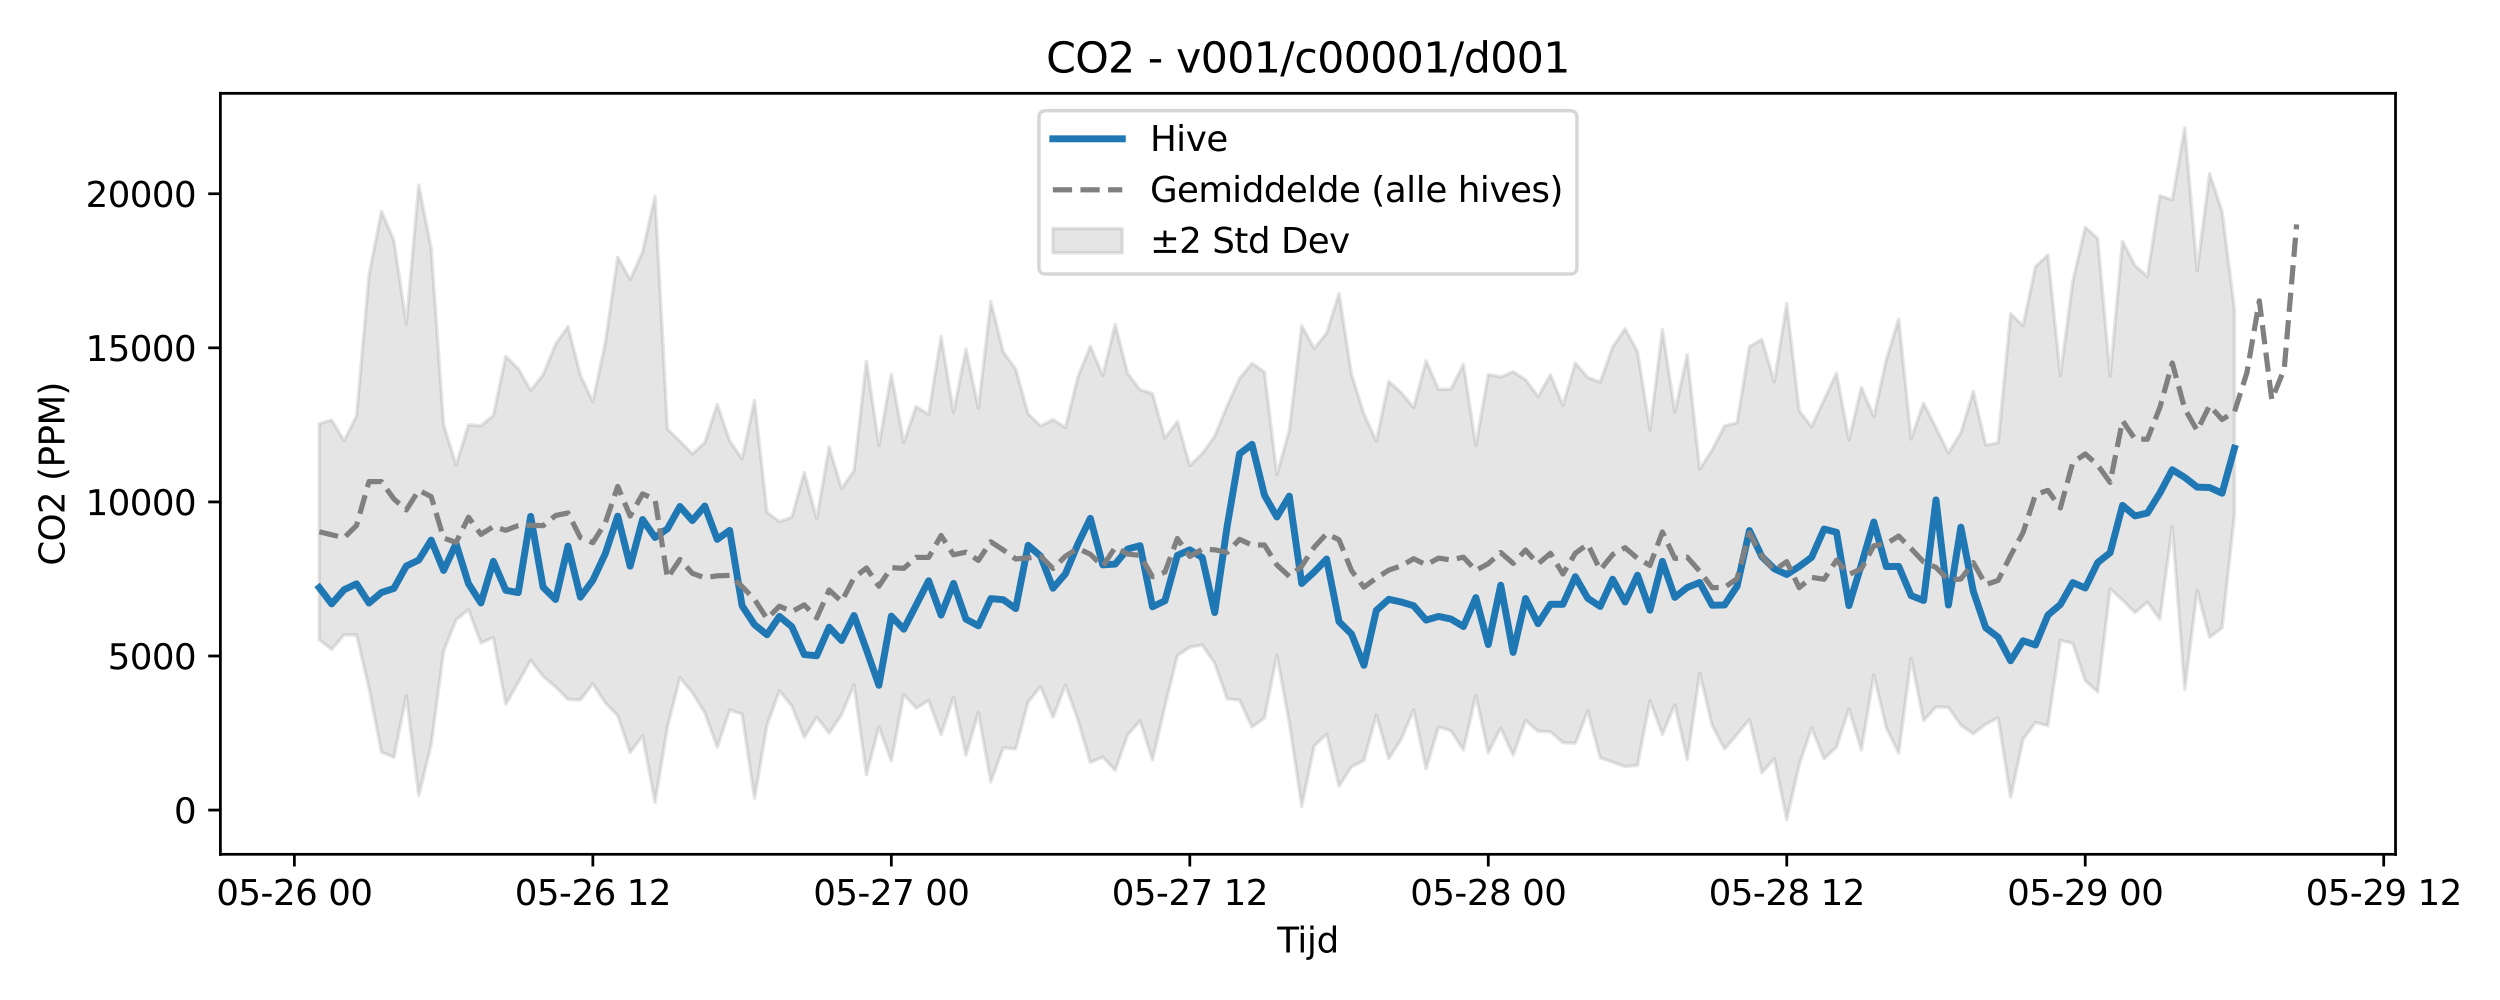 <?xml version="1.0" encoding="utf-8" standalone="no"?>
<!DOCTYPE svg PUBLIC "-//W3C//DTD SVG 1.1//EN"
  "http://www.w3.org/Graphics/SVG/1.1/DTD/svg11.dtd">
<svg xmlns:xlink="http://www.w3.org/1999/xlink" width="720pt" height="288pt" viewBox="0 0 720 288" xmlns="http://www.w3.org/2000/svg" version="1.1">
 <defs>
  <style type="text/css">*{stroke-linejoin: round; stroke-linecap: butt}</style>
 </defs>
 <g id="figure_1">
  <g id="patch_1">
   <path d="M 0 288 
L 720 288 
L 720 0 
L 0 0 
z
" style="fill: #ffffff"/>
  </g>
  <g id="axes_1">
   <g id="patch_2">
    <path d="M 63.47 246.04 
L 689.911 246.04 
L 689.911 26.88 
L 63.47 26.88 
z
" style="fill: #ffffff"/>
   </g>
   <g id="FillBetweenPolyCollection_1">
    <defs>
     <path id="m4e401f7c7a" d="M 91.945 -165.967 
L 91.945 -103.727 
L 95.526 -101.006 
L 99.108 -105.17 
L 102.69 -105.13 
L 106.271 -89.847 
L 109.853 -71.428 
L 113.435 -69.893 
L 117.017 -87.594 
L 120.598 -58.858 
L 124.18 -73.49 
L 127.762 -100.432 
L 131.343 -109.475 
L 134.925 -112.433 
L 138.507 -102.839 
L 142.089 -104.397 
L 145.67 -85.178 
L 149.252 -91.461 
L 152.834 -97.858 
L 156.415 -93.194 
L 159.997 -90.185 
L 163.579 -86.575 
L 167.16 -86.405 
L 170.742 -91.127 
L 174.324 -85.587 
L 177.906 -81.885 
L 181.487 -71.301 
L 185.069 -76.05 
L 188.651 -56.915 
L 192.232 -78.639 
L 195.814 -92.84 
L 199.396 -88.49 
L 202.978 -82.706 
L 206.559 -72.821 
L 210.141 -83.517 
L 213.723 -82.309 
L 217.304 -58.103 
L 220.886 -79.125 
L 224.468 -89.056 
L 228.05 -84.686 
L 231.631 -75.68 
L 235.213 -81.46 
L 238.795 -76.852 
L 242.376 -82.185 
L 245.958 -90.781 
L 249.54 -64.855 
L 253.121 -78.651 
L 256.703 -68.872 
L 260.285 -88.022 
L 263.867 -84.019 
L 267.448 -86.299 
L 271.03 -76.478 
L 274.612 -87.229 
L 278.193 -70.496 
L 281.775 -82.802 
L 285.357 -62.81 
L 288.939 -72.626 
L 292.52 -72.285 
L 296.102 -85.827 
L 299.684 -90.276 
L 303.265 -81.403 
L 306.847 -90.729 
L 310.429 -80.72 
L 314.011 -68.438 
L 317.592 -69.956 
L 321.174 -66.181 
L 324.756 -76.381 
L 328.337 -80.387 
L 331.919 -69.139 
L 335.501 -84.629 
L 339.082 -99.151 
L 342.664 -101.607 
L 346.246 -102.206 
L 349.828 -97.009 
L 353.409 -86.767 
L 356.991 -86.337 
L 360.573 -78.653 
L 364.154 -81.215 
L 367.736 -99.335 
L 371.318 -79.9 
L 374.9 -55.766 
L 378.481 -73.16 
L 382.063 -76.569 
L 385.645 -61.577 
L 389.226 -67.176 
L 392.808 -68.987 
L 396.39 -82.052 
L 399.972 -69.48 
L 403.553 -75.125 
L 407.135 -83.57 
L 410.717 -66.587 
L 414.298 -78.627 
L 417.88 -77.548 
L 421.462 -71.994 
L 425.044 -87.732 
L 428.625 -71.195 
L 432.207 -78.299 
L 435.789 -70.534 
L 439.37 -80.523 
L 442.952 -77.4 
L 446.534 -77.241 
L 450.115 -74.15 
L 453.697 -73.896 
L 457.279 -83.274 
L 460.861 -69.762 
L 464.442 -68.54 
L 468.024 -67.214 
L 471.606 -67.624 
L 475.187 -86.157 
L 478.769 -76.488 
L 482.351 -85.033 
L 485.933 -69.215 
L 489.514 -94.135 
L 493.096 -79.091 
L 496.678 -72.283 
L 500.259 -76.483 
L 503.841 -80.779 
L 507.423 -65.417 
L 511.005 -69.524 
L 514.586 -51.922 
L 518.168 -67.755 
L 521.75 -78.378 
L 525.331 -69.467 
L 528.913 -72.848 
L 532.495 -83.891 
L 536.076 -72.014 
L 539.658 -93.629 
L 543.24 -78.45 
L 546.822 -71.102 
L 550.403 -98.396 
L 553.985 -80.46 
L 557.567 -84.389 
L 561.148 -84.278 
L 564.73 -79.158 
L 568.312 -76.652 
L 571.894 -79.432 
L 575.475 -81.284 
L 579.057 -58.371 
L 582.639 -75.067 
L 586.22 -79.933 
L 589.802 -79 
L 593.384 -103.607 
L 596.966 -102.701 
L 600.547 -91.962 
L 604.129 -88.784 
L 607.711 -118.426 
L 611.292 -115.143 
L 614.874 -111.577 
L 618.456 -114.62 
L 622.037 -109.645 
L 625.619 -136.462 
L 629.201 -89.428 
L 632.783 -117.936 
L 636.364 -104.434 
L 639.946 -107.156 
L 643.528 -139.794 
L 643.528 -198.927 
L 643.528 -198.927 
L 639.946 -227.196 
L 636.364 -237.975 
L 632.783 -210.033 
L 629.201 -251.158 
L 625.619 -230.435 
L 622.037 -231.64 
L 618.456 -208.388 
L 614.874 -211.514 
L 611.292 -218.529 
L 607.711 -179.713 
L 604.129 -219.341 
L 600.547 -222.55 
L 596.966 -206.918 
L 593.384 -179.804 
L 589.802 -214.577 
L 586.22 -211.191 
L 582.639 -194.178 
L 579.057 -197.647 
L 575.475 -160.455 
L 571.894 -159.805 
L 568.312 -175.257 
L 564.73 -163.346 
L 561.148 -157.577 
L 557.567 -164.764 
L 553.985 -171.899 
L 550.403 -161.596 
L 546.822 -196.113 
L 543.24 -184.334 
L 539.658 -168.002 
L 536.076 -176.402 
L 532.495 -161.25 
L 528.913 -180.471 
L 525.331 -172.891 
L 521.75 -165.087 
L 518.168 -169.734 
L 514.586 -200.567 
L 511.005 -178.014 
L 507.423 -190.235 
L 503.841 -188.197 
L 500.259 -166.219 
L 496.678 -165.338 
L 493.096 -158.434 
L 489.514 -152.842 
L 485.933 -185.855 
L 482.351 -169.326 
L 478.769 -193.071 
L 475.187 -164.172 
L 471.606 -186.756 
L 468.024 -193.318 
L 464.442 -188.047 
L 460.861 -177.919 
L 457.279 -179.268 
L 453.697 -183.453 
L 450.115 -171.228 
L 446.534 -180.042 
L 442.952 -173.778 
L 439.37 -178.64 
L 435.789 -180.952 
L 432.207 -179.45 
L 428.625 -180.143 
L 425.044 -159.687 
L 421.462 -183.062 
L 417.88 -175.941 
L 414.298 -175.876 
L 410.717 -184.083 
L 407.135 -170.621 
L 403.553 -174.946 
L 399.972 -178.144 
L 396.39 -160.972 
L 392.808 -168.8 
L 389.226 -180.175 
L 385.645 -203.502 
L 382.063 -192.026 
L 378.481 -187.638 
L 374.9 -194.181 
L 371.318 -164.069 
L 367.736 -151.29 
L 364.154 -180.881 
L 360.573 -183.381 
L 356.991 -178.993 
L 353.409 -171.072 
L 349.828 -162.314 
L 346.246 -157.42 
L 342.664 -153.888 
L 339.082 -166.641 
L 335.501 -161.834 
L 331.919 -174.666 
L 328.337 -175.712 
L 324.756 -180.487 
L 321.174 -194.553 
L 317.592 -179.823 
L 314.011 -188.3 
L 310.429 -179.426 
L 306.847 -164.887 
L 303.265 -167.154 
L 299.684 -165.321 
L 296.102 -168.811 
L 292.52 -181.749 
L 288.939 -186.618 
L 285.357 -201.142 
L 281.775 -170.408 
L 278.193 -187.459 
L 274.612 -169.215 
L 271.03 -191.08 
L 267.448 -168.583 
L 263.867 -170.968 
L 260.285 -160.603 
L 256.703 -180.175 
L 253.121 -159.689 
L 249.54 -183.991 
L 245.958 -152.457 
L 242.376 -147.287 
L 238.795 -159.299 
L 235.213 -138.589 
L 231.631 -151.93 
L 228.05 -139.031 
L 224.468 -137.753 
L 220.886 -140.506 
L 217.304 -172.652 
L 213.723 -155.835 
L 210.141 -161.043 
L 206.559 -171.515 
L 202.978 -160.524 
L 199.396 -157.267 
L 195.814 -160.935 
L 192.232 -164.395 
L 188.651 -231.502 
L 185.069 -215.454 
L 181.487 -207.473 
L 177.906 -213.923 
L 174.324 -189.273 
L 170.742 -172.31 
L 167.16 -179.919 
L 163.579 -193.955 
L 159.997 -188.885 
L 156.415 -180.025 
L 152.834 -175.591 
L 149.252 -181.802 
L 145.67 -185.379 
L 142.089 -168.292 
L 138.507 -165.372 
L 134.925 -165.652 
L 131.343 -154.077 
L 127.762 -165.658 
L 124.18 -216.448 
L 120.598 -234.734 
L 117.017 -194.684 
L 113.435 -218.727 
L 109.853 -227.155 
L 106.271 -208.766 
L 102.69 -168.23 
L 99.108 -161.08 
L 95.526 -167.031 
L 91.945 -165.967 
z
" style="stroke: #808080; stroke-opacity: 0.2"/>
    </defs>
    <g clip-path="url(#pdc19c168b3)">
     <use xlink:href="#m4e401f7c7a" x="0" y="288" style="fill: #808080; fill-opacity: 0.2; stroke: #808080; stroke-opacity: 0.2"/>
    </g>
   </g>
   <g id="matplotlib.axis_1">
    <g id="xtick_1">
     <g id="line2d_1">
      <defs>
       <path id="m1302be863f" d="M 0 0 
L 0 3.5 
" style="stroke: #000000; stroke-width: 0.8"/>
      </defs>
      <g>
       <use xlink:href="#m1302be863f" x="84.781" y="246.04" style="stroke: #000000; stroke-width: 0.8"/>
      </g>
     </g>
     <g id="text_1">
      <!-- 05-26 00 -->
      <g transform="translate(62.301 260.638) scale(0.1 -0.1)">
       <defs>
        <path id="DejaVuSans-30" d="M 2034 4250 
Q 1547 4250 1301 3770 
Q 1056 3291 1056 2328 
Q 1056 1369 1301 889 
Q 1547 409 2034 409 
Q 2525 409 2770 889 
Q 3016 1369 3016 2328 
Q 3016 3291 2770 3770 
Q 2525 4250 2034 4250 
z
M 2034 4750 
Q 2819 4750 3233 4129 
Q 3647 3509 3647 2328 
Q 3647 1150 3233 529 
Q 2819 -91 2034 -91 
Q 1250 -91 836 529 
Q 422 1150 422 2328 
Q 422 3509 836 4129 
Q 1250 4750 2034 4750 
z
" transform="scale(0.016)"/>
        <path id="DejaVuSans-35" d="M 691 4666 
L 3169 4666 
L 3169 4134 
L 1269 4134 
L 1269 2991 
Q 1406 3038 1543 3061 
Q 1681 3084 1819 3084 
Q 2600 3084 3056 2656 
Q 3513 2228 3513 1497 
Q 3513 744 3044 326 
Q 2575 -91 1722 -91 
Q 1428 -91 1123 -41 
Q 819 9 494 109 
L 494 744 
Q 775 591 1075 516 
Q 1375 441 1709 441 
Q 2250 441 2565 725 
Q 2881 1009 2881 1497 
Q 2881 1984 2565 2268 
Q 2250 2553 1709 2553 
Q 1456 2553 1204 2497 
Q 953 2441 691 2322 
L 691 4666 
z
" transform="scale(0.016)"/>
        <path id="DejaVuSans-2d" d="M 313 2009 
L 1997 2009 
L 1997 1497 
L 313 1497 
L 313 2009 
z
" transform="scale(0.016)"/>
        <path id="DejaVuSans-32" d="M 1228 531 
L 3431 531 
L 3431 0 
L 469 0 
L 469 531 
Q 828 903 1448 1529 
Q 2069 2156 2228 2338 
Q 2531 2678 2651 2914 
Q 2772 3150 2772 3378 
Q 2772 3750 2511 3984 
Q 2250 4219 1831 4219 
Q 1534 4219 1204 4116 
Q 875 4013 500 3803 
L 500 4441 
Q 881 4594 1212 4672 
Q 1544 4750 1819 4750 
Q 2544 4750 2975 4387 
Q 3406 4025 3406 3419 
Q 3406 3131 3298 2873 
Q 3191 2616 2906 2266 
Q 2828 2175 2409 1742 
Q 1991 1309 1228 531 
z
" transform="scale(0.016)"/>
        <path id="DejaVuSans-36" d="M 2113 2584 
Q 1688 2584 1439 2293 
Q 1191 2003 1191 1497 
Q 1191 994 1439 701 
Q 1688 409 2113 409 
Q 2538 409 2786 701 
Q 3034 994 3034 1497 
Q 3034 2003 2786 2293 
Q 2538 2584 2113 2584 
z
M 3366 4563 
L 3366 3988 
Q 3128 4100 2886 4159 
Q 2644 4219 2406 4219 
Q 1781 4219 1451 3797 
Q 1122 3375 1075 2522 
Q 1259 2794 1537 2939 
Q 1816 3084 2150 3084 
Q 2853 3084 3261 2657 
Q 3669 2231 3669 1497 
Q 3669 778 3244 343 
Q 2819 -91 2113 -91 
Q 1303 -91 875 529 
Q 447 1150 447 2328 
Q 447 3434 972 4092 
Q 1497 4750 2381 4750 
Q 2619 4750 2861 4703 
Q 3103 4656 3366 4563 
z
" transform="scale(0.016)"/>
        <path id="DejaVuSans-20" transform="scale(0.016)"/>
       </defs>
       <use xlink:href="#DejaVuSans-30"/>
       <use xlink:href="#DejaVuSans-35" transform="translate(63.623 0)"/>
       <use xlink:href="#DejaVuSans-2d" transform="translate(127.246 0)"/>
       <use xlink:href="#DejaVuSans-32" transform="translate(163.33 0)"/>
       <use xlink:href="#DejaVuSans-36" transform="translate(226.953 0)"/>
       <use xlink:href="#DejaVuSans-20" transform="translate(290.576 0)"/>
       <use xlink:href="#DejaVuSans-30" transform="translate(322.363 0)"/>
       <use xlink:href="#DejaVuSans-30" transform="translate(385.986 0)"/>
      </g>
     </g>
    </g>
    <g id="xtick_2">
     <g id="line2d_2">
      <g>
       <use xlink:href="#m1302be863f" x="170.742" y="246.04" style="stroke: #000000; stroke-width: 0.8"/>
      </g>
     </g>
     <g id="text_2">
      <!-- 05-26 12 -->
      <g transform="translate(148.262 260.638) scale(0.1 -0.1)">
       <defs>
        <path id="DejaVuSans-31" d="M 794 531 
L 1825 531 
L 1825 4091 
L 703 3866 
L 703 4441 
L 1819 4666 
L 2450 4666 
L 2450 531 
L 3481 531 
L 3481 0 
L 794 0 
L 794 531 
z
" transform="scale(0.016)"/>
       </defs>
       <use xlink:href="#DejaVuSans-30"/>
       <use xlink:href="#DejaVuSans-35" transform="translate(63.623 0)"/>
       <use xlink:href="#DejaVuSans-2d" transform="translate(127.246 0)"/>
       <use xlink:href="#DejaVuSans-32" transform="translate(163.33 0)"/>
       <use xlink:href="#DejaVuSans-36" transform="translate(226.953 0)"/>
       <use xlink:href="#DejaVuSans-20" transform="translate(290.576 0)"/>
       <use xlink:href="#DejaVuSans-31" transform="translate(322.363 0)"/>
       <use xlink:href="#DejaVuSans-32" transform="translate(385.986 0)"/>
      </g>
     </g>
    </g>
    <g id="xtick_3">
     <g id="line2d_3">
      <g>
       <use xlink:href="#m1302be863f" x="256.703" y="246.04" style="stroke: #000000; stroke-width: 0.8"/>
      </g>
     </g>
     <g id="text_3">
      <!-- 05-27 00 -->
      <g transform="translate(234.223 260.638) scale(0.1 -0.1)">
       <defs>
        <path id="DejaVuSans-37" d="M 525 4666 
L 3525 4666 
L 3525 4397 
L 1831 0 
L 1172 0 
L 2766 4134 
L 525 4134 
L 525 4666 
z
" transform="scale(0.016)"/>
       </defs>
       <use xlink:href="#DejaVuSans-30"/>
       <use xlink:href="#DejaVuSans-35" transform="translate(63.623 0)"/>
       <use xlink:href="#DejaVuSans-2d" transform="translate(127.246 0)"/>
       <use xlink:href="#DejaVuSans-32" transform="translate(163.33 0)"/>
       <use xlink:href="#DejaVuSans-37" transform="translate(226.953 0)"/>
       <use xlink:href="#DejaVuSans-20" transform="translate(290.576 0)"/>
       <use xlink:href="#DejaVuSans-30" transform="translate(322.363 0)"/>
       <use xlink:href="#DejaVuSans-30" transform="translate(385.986 0)"/>
      </g>
     </g>
    </g>
    <g id="xtick_4">
     <g id="line2d_4">
      <g>
       <use xlink:href="#m1302be863f" x="342.664" y="246.04" style="stroke: #000000; stroke-width: 0.8"/>
      </g>
     </g>
     <g id="text_4">
      <!-- 05-27 12 -->
      <g transform="translate(320.184 260.638) scale(0.1 -0.1)">
       <use xlink:href="#DejaVuSans-30"/>
       <use xlink:href="#DejaVuSans-35" transform="translate(63.623 0)"/>
       <use xlink:href="#DejaVuSans-2d" transform="translate(127.246 0)"/>
       <use xlink:href="#DejaVuSans-32" transform="translate(163.33 0)"/>
       <use xlink:href="#DejaVuSans-37" transform="translate(226.953 0)"/>
       <use xlink:href="#DejaVuSans-20" transform="translate(290.576 0)"/>
       <use xlink:href="#DejaVuSans-31" transform="translate(322.363 0)"/>
       <use xlink:href="#DejaVuSans-32" transform="translate(385.986 0)"/>
      </g>
     </g>
    </g>
    <g id="xtick_5">
     <g id="line2d_5">
      <g>
       <use xlink:href="#m1302be863f" x="428.625" y="246.04" style="stroke: #000000; stroke-width: 0.8"/>
      </g>
     </g>
     <g id="text_5">
      <!-- 05-28 00 -->
      <g transform="translate(406.145 260.638) scale(0.1 -0.1)">
       <defs>
        <path id="DejaVuSans-38" d="M 2034 2216 
Q 1584 2216 1326 1975 
Q 1069 1734 1069 1313 
Q 1069 891 1326 650 
Q 1584 409 2034 409 
Q 2484 409 2743 651 
Q 3003 894 3003 1313 
Q 3003 1734 2745 1975 
Q 2488 2216 2034 2216 
z
M 1403 2484 
Q 997 2584 770 2862 
Q 544 3141 544 3541 
Q 544 4100 942 4425 
Q 1341 4750 2034 4750 
Q 2731 4750 3128 4425 
Q 3525 4100 3525 3541 
Q 3525 3141 3298 2862 
Q 3072 2584 2669 2484 
Q 3125 2378 3379 2068 
Q 3634 1759 3634 1313 
Q 3634 634 3220 271 
Q 2806 -91 2034 -91 
Q 1263 -91 848 271 
Q 434 634 434 1313 
Q 434 1759 690 2068 
Q 947 2378 1403 2484 
z
M 1172 3481 
Q 1172 3119 1398 2916 
Q 1625 2713 2034 2713 
Q 2441 2713 2670 2916 
Q 2900 3119 2900 3481 
Q 2900 3844 2670 4047 
Q 2441 4250 2034 4250 
Q 1625 4250 1398 4047 
Q 1172 3844 1172 3481 
z
" transform="scale(0.016)"/>
       </defs>
       <use xlink:href="#DejaVuSans-30"/>
       <use xlink:href="#DejaVuSans-35" transform="translate(63.623 0)"/>
       <use xlink:href="#DejaVuSans-2d" transform="translate(127.246 0)"/>
       <use xlink:href="#DejaVuSans-32" transform="translate(163.33 0)"/>
       <use xlink:href="#DejaVuSans-38" transform="translate(226.953 0)"/>
       <use xlink:href="#DejaVuSans-20" transform="translate(290.576 0)"/>
       <use xlink:href="#DejaVuSans-30" transform="translate(322.363 0)"/>
       <use xlink:href="#DejaVuSans-30" transform="translate(385.986 0)"/>
      </g>
     </g>
    </g>
    <g id="xtick_6">
     <g id="line2d_6">
      <g>
       <use xlink:href="#m1302be863f" x="514.586" y="246.04" style="stroke: #000000; stroke-width: 0.8"/>
      </g>
     </g>
     <g id="text_6">
      <!-- 05-28 12 -->
      <g transform="translate(492.106 260.638) scale(0.1 -0.1)">
       <use xlink:href="#DejaVuSans-30"/>
       <use xlink:href="#DejaVuSans-35" transform="translate(63.623 0)"/>
       <use xlink:href="#DejaVuSans-2d" transform="translate(127.246 0)"/>
       <use xlink:href="#DejaVuSans-32" transform="translate(163.33 0)"/>
       <use xlink:href="#DejaVuSans-38" transform="translate(226.953 0)"/>
       <use xlink:href="#DejaVuSans-20" transform="translate(290.576 0)"/>
       <use xlink:href="#DejaVuSans-31" transform="translate(322.363 0)"/>
       <use xlink:href="#DejaVuSans-32" transform="translate(385.986 0)"/>
      </g>
     </g>
    </g>
    <g id="xtick_7">
     <g id="line2d_7">
      <g>
       <use xlink:href="#m1302be863f" x="600.547" y="246.04" style="stroke: #000000; stroke-width: 0.8"/>
      </g>
     </g>
     <g id="text_7">
      <!-- 05-29 00 -->
      <g transform="translate(578.067 260.638) scale(0.1 -0.1)">
       <defs>
        <path id="DejaVuSans-39" d="M 703 97 
L 703 672 
Q 941 559 1184 500 
Q 1428 441 1663 441 
Q 2288 441 2617 861 
Q 2947 1281 2994 2138 
Q 2813 1869 2534 1725 
Q 2256 1581 1919 1581 
Q 1219 1581 811 2004 
Q 403 2428 403 3163 
Q 403 3881 828 4315 
Q 1253 4750 1959 4750 
Q 2769 4750 3195 4129 
Q 3622 3509 3622 2328 
Q 3622 1225 3098 567 
Q 2575 -91 1691 -91 
Q 1453 -91 1209 -44 
Q 966 3 703 97 
z
M 1959 2075 
Q 2384 2075 2632 2365 
Q 2881 2656 2881 3163 
Q 2881 3666 2632 3958 
Q 2384 4250 1959 4250 
Q 1534 4250 1286 3958 
Q 1038 3666 1038 3163 
Q 1038 2656 1286 2365 
Q 1534 2075 1959 2075 
z
" transform="scale(0.016)"/>
       </defs>
       <use xlink:href="#DejaVuSans-30"/>
       <use xlink:href="#DejaVuSans-35" transform="translate(63.623 0)"/>
       <use xlink:href="#DejaVuSans-2d" transform="translate(127.246 0)"/>
       <use xlink:href="#DejaVuSans-32" transform="translate(163.33 0)"/>
       <use xlink:href="#DejaVuSans-39" transform="translate(226.953 0)"/>
       <use xlink:href="#DejaVuSans-20" transform="translate(290.576 0)"/>
       <use xlink:href="#DejaVuSans-30" transform="translate(322.363 0)"/>
       <use xlink:href="#DejaVuSans-30" transform="translate(385.986 0)"/>
      </g>
     </g>
    </g>
    <g id="xtick_8">
     <g id="line2d_8">
      <g>
       <use xlink:href="#m1302be863f" x="686.508" y="246.04" style="stroke: #000000; stroke-width: 0.8"/>
      </g>
     </g>
     <g id="text_8">
      <!-- 05-29 12 -->
      <g transform="translate(664.028 260.638) scale(0.1 -0.1)">
       <use xlink:href="#DejaVuSans-30"/>
       <use xlink:href="#DejaVuSans-35" transform="translate(63.623 0)"/>
       <use xlink:href="#DejaVuSans-2d" transform="translate(127.246 0)"/>
       <use xlink:href="#DejaVuSans-32" transform="translate(163.33 0)"/>
       <use xlink:href="#DejaVuSans-39" transform="translate(226.953 0)"/>
       <use xlink:href="#DejaVuSans-20" transform="translate(290.576 0)"/>
       <use xlink:href="#DejaVuSans-31" transform="translate(322.363 0)"/>
       <use xlink:href="#DejaVuSans-32" transform="translate(385.986 0)"/>
      </g>
     </g>
    </g>
    <g id="text_9">
     <!-- Tijd -->
     <g transform="translate(367.84 274.317) scale(0.1 -0.1)">
      <defs>
       <path id="DejaVuSans-54" d="M -19 4666 
L 3928 4666 
L 3928 4134 
L 2272 4134 
L 2272 0 
L 1638 0 
L 1638 4134 
L -19 4134 
L -19 4666 
z
" transform="scale(0.016)"/>
       <path id="DejaVuSans-69" d="M 603 3500 
L 1178 3500 
L 1178 0 
L 603 0 
L 603 3500 
z
M 603 4863 
L 1178 4863 
L 1178 4134 
L 603 4134 
L 603 4863 
z
" transform="scale(0.016)"/>
       <path id="DejaVuSans-6a" d="M 603 3500 
L 1178 3500 
L 1178 -63 
Q 1178 -731 923 -1031 
Q 669 -1331 103 -1331 
L -116 -1331 
L -116 -844 
L 38 -844 
Q 366 -844 484 -692 
Q 603 -541 603 -63 
L 603 3500 
z
M 603 4863 
L 1178 4863 
L 1178 4134 
L 603 4134 
L 603 4863 
z
" transform="scale(0.016)"/>
       <path id="DejaVuSans-64" d="M 2906 2969 
L 2906 4863 
L 3481 4863 
L 3481 0 
L 2906 0 
L 2906 525 
Q 2725 213 2448 61 
Q 2172 -91 1784 -91 
Q 1150 -91 751 415 
Q 353 922 353 1747 
Q 353 2572 751 3078 
Q 1150 3584 1784 3584 
Q 2172 3584 2448 3432 
Q 2725 3281 2906 2969 
z
M 947 1747 
Q 947 1113 1208 752 
Q 1469 391 1925 391 
Q 2381 391 2643 752 
Q 2906 1113 2906 1747 
Q 2906 2381 2643 2742 
Q 2381 3103 1925 3103 
Q 1469 3103 1208 2742 
Q 947 2381 947 1747 
z
" transform="scale(0.016)"/>
      </defs>
      <use xlink:href="#DejaVuSans-54"/>
      <use xlink:href="#DejaVuSans-69" transform="translate(57.959 0)"/>
      <use xlink:href="#DejaVuSans-6a" transform="translate(85.742 0)"/>
      <use xlink:href="#DejaVuSans-64" transform="translate(113.525 0)"/>
     </g>
    </g>
   </g>
   <g id="matplotlib.axis_2">
    <g id="ytick_1">
     <g id="line2d_9">
      <defs>
       <path id="m9046201099" d="M 0 0 
L -3.5 0 
" style="stroke: #000000; stroke-width: 0.8"/>
      </defs>
      <g>
       <use xlink:href="#m9046201099" x="63.47" y="233.303" style="stroke: #000000; stroke-width: 0.8"/>
      </g>
     </g>
     <g id="text_10">
      <!-- 0 -->
      <g transform="translate(50.108 237.102) scale(0.1 -0.1)">
       <use xlink:href="#DejaVuSans-30"/>
      </g>
     </g>
    </g>
    <g id="ytick_2">
     <g id="line2d_10">
      <g>
       <use xlink:href="#m9046201099" x="63.47" y="188.928" style="stroke: #000000; stroke-width: 0.8"/>
      </g>
     </g>
     <g id="text_11">
      <!-- 5000 -->
      <g transform="translate(31.02 192.727) scale(0.1 -0.1)">
       <use xlink:href="#DejaVuSans-35"/>
       <use xlink:href="#DejaVuSans-30" transform="translate(63.623 0)"/>
       <use xlink:href="#DejaVuSans-30" transform="translate(127.246 0)"/>
       <use xlink:href="#DejaVuSans-30" transform="translate(190.869 0)"/>
      </g>
     </g>
    </g>
    <g id="ytick_3">
     <g id="line2d_11">
      <g>
       <use xlink:href="#m9046201099" x="63.47" y="144.553" style="stroke: #000000; stroke-width: 0.8"/>
      </g>
     </g>
     <g id="text_12">
      <!-- 10000 -->
      <g transform="translate(24.657 148.352) scale(0.1 -0.1)">
       <use xlink:href="#DejaVuSans-31"/>
       <use xlink:href="#DejaVuSans-30" transform="translate(63.623 0)"/>
       <use xlink:href="#DejaVuSans-30" transform="translate(127.246 0)"/>
       <use xlink:href="#DejaVuSans-30" transform="translate(190.869 0)"/>
       <use xlink:href="#DejaVuSans-30" transform="translate(254.492 0)"/>
      </g>
     </g>
    </g>
    <g id="ytick_4">
     <g id="line2d_12">
      <g>
       <use xlink:href="#m9046201099" x="63.47" y="100.178" style="stroke: #000000; stroke-width: 0.8"/>
      </g>
     </g>
     <g id="text_13">
      <!-- 15000 -->
      <g transform="translate(24.657 103.977) scale(0.1 -0.1)">
       <use xlink:href="#DejaVuSans-31"/>
       <use xlink:href="#DejaVuSans-35" transform="translate(63.623 0)"/>
       <use xlink:href="#DejaVuSans-30" transform="translate(127.246 0)"/>
       <use xlink:href="#DejaVuSans-30" transform="translate(190.869 0)"/>
       <use xlink:href="#DejaVuSans-30" transform="translate(254.492 0)"/>
      </g>
     </g>
    </g>
    <g id="ytick_5">
     <g id="line2d_13">
      <g>
       <use xlink:href="#m9046201099" x="63.47" y="55.803" style="stroke: #000000; stroke-width: 0.8"/>
      </g>
     </g>
     <g id="text_14">
      <!-- 20000 -->
      <g transform="translate(24.657 59.602) scale(0.1 -0.1)">
       <use xlink:href="#DejaVuSans-32"/>
       <use xlink:href="#DejaVuSans-30" transform="translate(63.623 0)"/>
       <use xlink:href="#DejaVuSans-30" transform="translate(127.246 0)"/>
       <use xlink:href="#DejaVuSans-30" transform="translate(190.869 0)"/>
       <use xlink:href="#DejaVuSans-30" transform="translate(254.492 0)"/>
      </g>
     </g>
    </g>
    <g id="text_15">
     <!-- CO2 (PPM) -->
     <g transform="translate(18.578 162.903) rotate(-90) scale(0.1 -0.1)">
      <defs>
       <path id="DejaVuSans-43" d="M 4122 4306 
L 4122 3641 
Q 3803 3938 3442 4084 
Q 3081 4231 2675 4231 
Q 1875 4231 1450 3742 
Q 1025 3253 1025 2328 
Q 1025 1406 1450 917 
Q 1875 428 2675 428 
Q 3081 428 3442 575 
Q 3803 722 4122 1019 
L 4122 359 
Q 3791 134 3420 21 
Q 3050 -91 2638 -91 
Q 1578 -91 968 557 
Q 359 1206 359 2328 
Q 359 3453 968 4101 
Q 1578 4750 2638 4750 
Q 3056 4750 3426 4639 
Q 3797 4528 4122 4306 
z
" transform="scale(0.016)"/>
       <path id="DejaVuSans-4f" d="M 2522 4238 
Q 1834 4238 1429 3725 
Q 1025 3213 1025 2328 
Q 1025 1447 1429 934 
Q 1834 422 2522 422 
Q 3209 422 3611 934 
Q 4013 1447 4013 2328 
Q 4013 3213 3611 3725 
Q 3209 4238 2522 4238 
z
M 2522 4750 
Q 3503 4750 4090 4092 
Q 4678 3434 4678 2328 
Q 4678 1225 4090 567 
Q 3503 -91 2522 -91 
Q 1538 -91 948 565 
Q 359 1222 359 2328 
Q 359 3434 948 4092 
Q 1538 4750 2522 4750 
z
" transform="scale(0.016)"/>
       <path id="DejaVuSans-28" d="M 1984 4856 
Q 1566 4138 1362 3434 
Q 1159 2731 1159 2009 
Q 1159 1288 1364 580 
Q 1569 -128 1984 -844 
L 1484 -844 
Q 1016 -109 783 600 
Q 550 1309 550 2009 
Q 550 2706 781 3412 
Q 1013 4119 1484 4856 
L 1984 4856 
z
" transform="scale(0.016)"/>
       <path id="DejaVuSans-50" d="M 1259 4147 
L 1259 2394 
L 2053 2394 
Q 2494 2394 2734 2622 
Q 2975 2850 2975 3272 
Q 2975 3691 2734 3919 
Q 2494 4147 2053 4147 
L 1259 4147 
z
M 628 4666 
L 2053 4666 
Q 2838 4666 3239 4311 
Q 3641 3956 3641 3272 
Q 3641 2581 3239 2228 
Q 2838 1875 2053 1875 
L 1259 1875 
L 1259 0 
L 628 0 
L 628 4666 
z
" transform="scale(0.016)"/>
       <path id="DejaVuSans-4d" d="M 628 4666 
L 1569 4666 
L 2759 1491 
L 3956 4666 
L 4897 4666 
L 4897 0 
L 4281 0 
L 4281 4097 
L 3078 897 
L 2444 897 
L 1241 4097 
L 1241 0 
L 628 0 
L 628 4666 
z
" transform="scale(0.016)"/>
       <path id="DejaVuSans-29" d="M 513 4856 
L 1013 4856 
Q 1481 4119 1714 3412 
Q 1947 2706 1947 2009 
Q 1947 1309 1714 600 
Q 1481 -109 1013 -844 
L 513 -844 
Q 928 -128 1133 580 
Q 1338 1288 1338 2009 
Q 1338 2731 1133 3434 
Q 928 4138 513 4856 
z
" transform="scale(0.016)"/>
      </defs>
      <use xlink:href="#DejaVuSans-43"/>
      <use xlink:href="#DejaVuSans-4f" transform="translate(69.824 0)"/>
      <use xlink:href="#DejaVuSans-32" transform="translate(148.535 0)"/>
      <use xlink:href="#DejaVuSans-20" transform="translate(212.158 0)"/>
      <use xlink:href="#DejaVuSans-28" transform="translate(243.945 0)"/>
      <use xlink:href="#DejaVuSans-50" transform="translate(282.959 0)"/>
      <use xlink:href="#DejaVuSans-50" transform="translate(343.262 0)"/>
      <use xlink:href="#DejaVuSans-4d" transform="translate(403.564 0)"/>
      <use xlink:href="#DejaVuSans-29" transform="translate(489.844 0)"/>
     </g>
    </g>
   </g>
   <g id="line2d_14">
    <path d="M 91.945 169.243 
L 95.526 173.917 
L 99.108 169.829 
L 102.69 168.146 
L 106.271 173.676 
L 109.853 170.64 
L 113.435 169.474 
L 117.017 163.013 
L 120.598 161.303 
L 124.18 155.555 
L 127.762 164.288 
L 131.343 156.585 
L 134.925 168.104 
L 138.507 173.654 
L 142.089 161.667 
L 145.67 170.01 
L 149.252 170.669 
L 152.834 148.712 
L 156.415 169.128 
L 159.997 172.645 
L 163.579 157.277 
L 167.16 171.98 
L 170.742 167.11 
L 174.324 159.457 
L 177.906 148.665 
L 181.487 163.046 
L 185.069 149.63 
L 188.651 154.801 
L 192.232 152.274 
L 195.814 145.88 
L 199.396 149.919 
L 202.978 145.739 
L 206.559 155.33 
L 210.141 152.762 
L 213.723 174.462 
L 217.304 179.898 
L 220.886 182.801 
L 224.468 177.533 
L 228.05 180.488 
L 231.631 188.511 
L 235.213 188.857 
L 238.795 180.639 
L 242.376 184.473 
L 245.958 177.272 
L 249.54 187.124 
L 253.121 197.365 
L 256.703 177.453 
L 260.285 181.204 
L 267.448 167.264 
L 271.03 177.139 
L 274.612 168.033 
L 278.193 178.302 
L 281.775 180.239 
L 285.357 172.403 
L 288.939 172.716 
L 292.52 175.272 
L 296.102 157.053 
L 299.684 160.167 
L 303.265 169.406 
L 306.847 165.244 
L 310.429 156.679 
L 314.011 149.295 
L 317.592 162.685 
L 321.174 162.46 
L 324.756 158.126 
L 328.337 157.161 
L 331.919 174.752 
L 335.501 173.024 
L 339.082 159.954 
L 342.664 158.354 
L 346.246 160.581 
L 349.828 176.414 
L 353.409 151.62 
L 356.991 130.696 
L 360.573 127.974 
L 364.154 142.586 
L 367.736 148.887 
L 371.318 142.896 
L 374.9 168.033 
L 378.481 164.729 
L 382.063 161.01 
L 385.645 179.053 
L 389.226 182.597 
L 392.808 191.605 
L 396.39 175.778 
L 399.972 172.595 
L 403.553 173.379 
L 407.135 174.456 
L 410.717 178.592 
L 414.298 177.533 
L 417.88 178.281 
L 421.462 180.444 
L 425.044 172.113 
L 428.625 185.63 
L 432.207 168.539 
L 435.789 187.89 
L 439.37 172.388 
L 442.952 179.612 
L 446.534 174.033 
L 450.115 174.04 
L 453.697 166.099 
L 457.279 172.317 
L 460.861 174.657 
L 464.442 166.817 
L 468.024 173.367 
L 471.606 165.667 
L 475.187 175.737 
L 478.769 161.67 
L 482.351 172.03 
L 485.933 169.19 
L 489.514 167.761 
L 493.096 174.308 
L 496.678 174.231 
L 500.259 168.874 
L 503.841 152.813 
L 507.423 160.327 
L 511.005 163.806 
L 514.586 165.457 
L 518.168 163.146 
L 521.75 160.498 
L 525.331 152.378 
L 528.913 153.298 
L 532.495 174.417 
L 536.076 162.631 
L 539.658 150.348 
L 543.24 163.185 
L 546.822 163.114 
L 550.403 171.53 
L 553.985 172.941 
L 557.567 143.97 
L 561.148 174.249 
L 564.73 151.836 
L 568.312 170.302 
L 571.894 180.796 
L 575.475 183.523 
L 579.057 190.301 
L 582.639 184.541 
L 586.22 185.766 
L 589.802 177.151 
L 593.384 174.098 
L 596.966 167.794 
L 600.547 169.344 
L 604.129 162.013 
L 607.711 159.203 
L 611.292 145.55 
L 614.874 148.585 
L 618.456 147.754 
L 622.037 142.006 
L 625.619 135.29 
L 629.201 137.491 
L 632.783 140.296 
L 636.364 140.402 
L 639.946 142.044 
L 643.528 129.093 
L 643.528 129.093 
" clip-path="url(#pdc19c168b3)" style="fill: none; stroke: #1f77b4; stroke-width: 2; stroke-linecap: square"/>
   </g>
   <g id="line2d_15">
    <path d="M 91.945 153.153 
L 99.108 154.875 
L 102.69 151.32 
L 106.271 138.694 
L 109.853 138.708 
L 113.435 143.69 
L 117.017 146.861 
L 120.598 141.204 
L 124.18 143.031 
L 127.762 154.955 
L 131.343 156.224 
L 134.925 148.958 
L 138.507 153.894 
L 142.089 151.655 
L 145.67 152.722 
L 149.252 151.368 
L 152.834 151.275 
L 156.415 151.39 
L 159.997 148.465 
L 163.579 147.735 
L 167.16 154.838 
L 170.742 156.281 
L 174.324 150.57 
L 177.906 140.096 
L 181.487 148.613 
L 185.069 142.248 
L 188.651 143.792 
L 192.232 166.483 
L 195.814 161.113 
L 199.396 165.121 
L 202.978 166.385 
L 206.559 165.832 
L 210.141 165.72 
L 213.723 168.928 
L 217.304 172.622 
L 220.886 178.185 
L 224.468 174.595 
L 228.05 176.141 
L 231.631 174.195 
L 235.213 177.975 
L 238.795 169.925 
L 242.376 173.264 
L 245.958 166.381 
L 249.54 163.577 
L 253.121 168.83 
L 256.703 163.477 
L 260.285 163.688 
L 263.867 160.506 
L 267.448 160.559 
L 271.03 154.221 
L 274.612 159.778 
L 278.193 159.022 
L 281.775 161.395 
L 285.357 156.024 
L 288.939 158.378 
L 292.52 160.983 
L 296.102 160.681 
L 299.684 160.201 
L 303.265 163.721 
L 306.847 160.192 
L 310.429 157.927 
L 314.011 159.631 
L 317.592 163.111 
L 321.174 157.633 
L 324.756 159.566 
L 328.337 159.951 
L 331.919 166.097 
L 335.501 164.769 
L 339.082 155.104 
L 342.664 160.252 
L 346.246 158.187 
L 349.828 158.339 
L 353.409 159.081 
L 356.991 155.335 
L 360.573 156.983 
L 364.154 156.952 
L 367.736 162.687 
L 371.318 166.015 
L 374.9 163.026 
L 378.481 157.601 
L 382.063 153.702 
L 385.645 155.46 
L 389.226 164.324 
L 392.808 169.106 
L 396.39 166.488 
L 399.972 164.188 
L 403.553 162.965 
L 407.135 160.905 
L 410.717 162.665 
L 414.298 160.748 
L 417.88 161.256 
L 421.462 160.472 
L 425.044 164.29 
L 428.625 162.331 
L 432.207 159.126 
L 435.789 162.257 
L 439.37 158.418 
L 442.952 162.411 
L 446.534 159.359 
L 450.115 165.311 
L 453.697 159.326 
L 457.279 156.729 
L 460.861 164.16 
L 464.442 159.707 
L 468.024 157.734 
L 471.606 160.81 
L 475.187 162.836 
L 478.769 153.22 
L 482.351 160.821 
L 485.933 160.465 
L 489.514 164.511 
L 493.096 169.238 
L 496.678 169.189 
L 500.259 166.649 
L 503.841 153.512 
L 507.423 160.174 
L 511.005 164.231 
L 514.586 161.756 
L 518.168 169.255 
L 521.75 166.267 
L 525.331 166.821 
L 528.913 161.34 
L 532.495 165.43 
L 536.076 163.792 
L 539.658 157.185 
L 543.24 156.608 
L 546.822 154.392 
L 550.403 158.004 
L 553.985 161.821 
L 557.567 163.424 
L 561.148 167.072 
L 564.73 166.748 
L 568.312 162.045 
L 571.894 168.381 
L 575.475 167.131 
L 579.057 159.991 
L 582.639 153.378 
L 586.22 142.438 
L 589.802 141.212 
L 593.384 146.295 
L 596.966 133.19 
L 600.547 130.744 
L 604.129 133.938 
L 607.711 138.93 
L 611.292 121.164 
L 614.874 126.454 
L 618.456 126.496 
L 622.037 117.357 
L 625.619 104.551 
L 629.201 117.707 
L 632.783 124.015 
L 636.364 116.796 
L 639.946 120.824 
L 643.528 118.639 
L 647.109 107.313 
L 650.691 86.641 
L 654.273 115.115 
L 657.855 106.306 
L 661.436 64.627 
L 661.436 64.627 
" clip-path="url(#pdc19c168b3)" style="fill: none; stroke-dasharray: 5.55,2.4; stroke-dashoffset: 0; stroke: #808080; stroke-width: 1.5"/>
   </g>
   <g id="patch_3">
    <path d="M 63.47 246.04 
L 63.47 26.88 
" style="fill: none; stroke: #000000; stroke-width: 0.8; stroke-linejoin: miter; stroke-linecap: square"/>
   </g>
   <g id="patch_4">
    <path d="M 689.911 246.04 
L 689.911 26.88 
" style="fill: none; stroke: #000000; stroke-width: 0.8; stroke-linejoin: miter; stroke-linecap: square"/>
   </g>
   <g id="patch_5">
    <path d="M 63.47 246.04 
L 689.911 246.04 
" style="fill: none; stroke: #000000; stroke-width: 0.8; stroke-linejoin: miter; stroke-linecap: square"/>
   </g>
   <g id="patch_6">
    <path d="M 63.47 26.88 
L 689.911 26.88 
" style="fill: none; stroke: #000000; stroke-width: 0.8; stroke-linejoin: miter; stroke-linecap: square"/>
   </g>
   <g id="text_16">
    <!-- CO2 - v001/c00001/d001 -->
    <g transform="translate(301.287 20.88) scale(0.12 -0.12)">
     <defs>
      <path id="DejaVuSans-76" d="M 191 3500 
L 800 3500 
L 1894 563 
L 2988 3500 
L 3597 3500 
L 2284 0 
L 1503 0 
L 191 3500 
z
" transform="scale(0.016)"/>
      <path id="DejaVuSans-2f" d="M 1625 4666 
L 2156 4666 
L 531 -594 
L 0 -594 
L 1625 4666 
z
" transform="scale(0.016)"/>
      <path id="DejaVuSans-63" d="M 3122 3366 
L 3122 2828 
Q 2878 2963 2633 3030 
Q 2388 3097 2138 3097 
Q 1578 3097 1268 2742 
Q 959 2388 959 1747 
Q 959 1106 1268 751 
Q 1578 397 2138 397 
Q 2388 397 2633 464 
Q 2878 531 3122 666 
L 3122 134 
Q 2881 22 2623 -34 
Q 2366 -91 2075 -91 
Q 1284 -91 818 406 
Q 353 903 353 1747 
Q 353 2603 823 3093 
Q 1294 3584 2113 3584 
Q 2378 3584 2631 3529 
Q 2884 3475 3122 3366 
z
" transform="scale(0.016)"/>
     </defs>
     <use xlink:href="#DejaVuSans-43"/>
     <use xlink:href="#DejaVuSans-4f" transform="translate(69.824 0)"/>
     <use xlink:href="#DejaVuSans-32" transform="translate(148.535 0)"/>
     <use xlink:href="#DejaVuSans-20" transform="translate(212.158 0)"/>
     <use xlink:href="#DejaVuSans-2d" transform="translate(243.945 0)"/>
     <use xlink:href="#DejaVuSans-20" transform="translate(280.029 0)"/>
     <use xlink:href="#DejaVuSans-76" transform="translate(311.816 0)"/>
     <use xlink:href="#DejaVuSans-30" transform="translate(370.996 0)"/>
     <use xlink:href="#DejaVuSans-30" transform="translate(434.619 0)"/>
     <use xlink:href="#DejaVuSans-31" transform="translate(498.242 0)"/>
     <use xlink:href="#DejaVuSans-2f" transform="translate(561.865 0)"/>
     <use xlink:href="#DejaVuSans-63" transform="translate(595.557 0)"/>
     <use xlink:href="#DejaVuSans-30" transform="translate(650.537 0)"/>
     <use xlink:href="#DejaVuSans-30" transform="translate(714.16 0)"/>
     <use xlink:href="#DejaVuSans-30" transform="translate(777.783 0)"/>
     <use xlink:href="#DejaVuSans-30" transform="translate(841.406 0)"/>
     <use xlink:href="#DejaVuSans-31" transform="translate(905.029 0)"/>
     <use xlink:href="#DejaVuSans-2f" transform="translate(968.652 0)"/>
     <use xlink:href="#DejaVuSans-64" transform="translate(1002.344 0)"/>
     <use xlink:href="#DejaVuSans-30" transform="translate(1065.82 0)"/>
     <use xlink:href="#DejaVuSans-30" transform="translate(1129.443 0)"/>
     <use xlink:href="#DejaVuSans-31" transform="translate(1193.066 0)"/>
    </g>
   </g>
   <g id="legend_1">
    <g id="patch_7">
     <path d="M 301.219 78.914 
L 452.162 78.914 
Q 454.162 78.914 454.162 76.914 
L 454.162 33.88 
Q 454.162 31.88 452.162 31.88 
L 301.219 31.88 
Q 299.219 31.88 299.219 33.88 
L 299.219 76.914 
Q 299.219 78.914 301.219 78.914 
z
" style="fill: #ffffff; opacity: 0.8; stroke: #cccccc; stroke-linejoin: miter"/>
    </g>
    <g id="line2d_16">
     <path d="M 303.219 39.978 
L 313.219 39.978 
L 323.219 39.978 
" style="fill: none; stroke: #1f77b4; stroke-width: 2; stroke-linecap: square"/>
    </g>
    <g id="text_17">
     <!-- Hive -->
     <g transform="translate(331.219 43.478) scale(0.1 -0.1)">
      <defs>
       <path id="DejaVuSans-48" d="M 628 4666 
L 1259 4666 
L 1259 2753 
L 3553 2753 
L 3553 4666 
L 4184 4666 
L 4184 0 
L 3553 0 
L 3553 2222 
L 1259 2222 
L 1259 0 
L 628 0 
L 628 4666 
z
" transform="scale(0.016)"/>
       <path id="DejaVuSans-65" d="M 3597 1894 
L 3597 1613 
L 953 1613 
Q 991 1019 1311 708 
Q 1631 397 2203 397 
Q 2534 397 2845 478 
Q 3156 559 3463 722 
L 3463 178 
Q 3153 47 2828 -22 
Q 2503 -91 2169 -91 
Q 1331 -91 842 396 
Q 353 884 353 1716 
Q 353 2575 817 3079 
Q 1281 3584 2069 3584 
Q 2775 3584 3186 3129 
Q 3597 2675 3597 1894 
z
M 3022 2063 
Q 3016 2534 2758 2815 
Q 2500 3097 2075 3097 
Q 1594 3097 1305 2825 
Q 1016 2553 972 2059 
L 3022 2063 
z
" transform="scale(0.016)"/>
      </defs>
      <use xlink:href="#DejaVuSans-48"/>
      <use xlink:href="#DejaVuSans-69" transform="translate(75.195 0)"/>
      <use xlink:href="#DejaVuSans-76" transform="translate(102.979 0)"/>
      <use xlink:href="#DejaVuSans-65" transform="translate(162.158 0)"/>
     </g>
    </g>
    <g id="line2d_17">
     <path d="M 303.219 54.657 
L 313.219 54.657 
L 323.219 54.657 
" style="fill: none; stroke-dasharray: 5.55,2.4; stroke-dashoffset: 0; stroke: #808080; stroke-width: 1.5"/>
    </g>
    <g id="text_18">
     <!-- Gemiddelde (alle hives) -->
     <g transform="translate(331.219 58.157) scale(0.1 -0.1)">
      <defs>
       <path id="DejaVuSans-47" d="M 3809 666 
L 3809 1919 
L 2778 1919 
L 2778 2438 
L 4434 2438 
L 4434 434 
Q 4069 175 3628 42 
Q 3188 -91 2688 -91 
Q 1594 -91 976 548 
Q 359 1188 359 2328 
Q 359 3472 976 4111 
Q 1594 4750 2688 4750 
Q 3144 4750 3555 4637 
Q 3966 4525 4313 4306 
L 4313 3634 
Q 3963 3931 3569 4081 
Q 3175 4231 2741 4231 
Q 1884 4231 1454 3753 
Q 1025 3275 1025 2328 
Q 1025 1384 1454 906 
Q 1884 428 2741 428 
Q 3075 428 3337 486 
Q 3600 544 3809 666 
z
" transform="scale(0.016)"/>
       <path id="DejaVuSans-6d" d="M 3328 2828 
Q 3544 3216 3844 3400 
Q 4144 3584 4550 3584 
Q 5097 3584 5394 3201 
Q 5691 2819 5691 2113 
L 5691 0 
L 5113 0 
L 5113 2094 
Q 5113 2597 4934 2840 
Q 4756 3084 4391 3084 
Q 3944 3084 3684 2787 
Q 3425 2491 3425 1978 
L 3425 0 
L 2847 0 
L 2847 2094 
Q 2847 2600 2669 2842 
Q 2491 3084 2119 3084 
Q 1678 3084 1418 2786 
Q 1159 2488 1159 1978 
L 1159 0 
L 581 0 
L 581 3500 
L 1159 3500 
L 1159 2956 
Q 1356 3278 1631 3431 
Q 1906 3584 2284 3584 
Q 2666 3584 2933 3390 
Q 3200 3197 3328 2828 
z
" transform="scale(0.016)"/>
       <path id="DejaVuSans-6c" d="M 603 4863 
L 1178 4863 
L 1178 0 
L 603 0 
L 603 4863 
z
" transform="scale(0.016)"/>
       <path id="DejaVuSans-61" d="M 2194 1759 
Q 1497 1759 1228 1600 
Q 959 1441 959 1056 
Q 959 750 1161 570 
Q 1363 391 1709 391 
Q 2188 391 2477 730 
Q 2766 1069 2766 1631 
L 2766 1759 
L 2194 1759 
z
M 3341 1997 
L 3341 0 
L 2766 0 
L 2766 531 
Q 2569 213 2275 61 
Q 1981 -91 1556 -91 
Q 1019 -91 701 211 
Q 384 513 384 1019 
Q 384 1609 779 1909 
Q 1175 2209 1959 2209 
L 2766 2209 
L 2766 2266 
Q 2766 2663 2505 2880 
Q 2244 3097 1772 3097 
Q 1472 3097 1187 3025 
Q 903 2953 641 2809 
L 641 3341 
Q 956 3463 1253 3523 
Q 1550 3584 1831 3584 
Q 2591 3584 2966 3190 
Q 3341 2797 3341 1997 
z
" transform="scale(0.016)"/>
       <path id="DejaVuSans-68" d="M 3513 2113 
L 3513 0 
L 2938 0 
L 2938 2094 
Q 2938 2591 2744 2837 
Q 2550 3084 2163 3084 
Q 1697 3084 1428 2787 
Q 1159 2491 1159 1978 
L 1159 0 
L 581 0 
L 581 4863 
L 1159 4863 
L 1159 2956 
Q 1366 3272 1645 3428 
Q 1925 3584 2291 3584 
Q 2894 3584 3203 3211 
Q 3513 2838 3513 2113 
z
" transform="scale(0.016)"/>
       <path id="DejaVuSans-73" d="M 2834 3397 
L 2834 2853 
Q 2591 2978 2328 3040 
Q 2066 3103 1784 3103 
Q 1356 3103 1142 2972 
Q 928 2841 928 2578 
Q 928 2378 1081 2264 
Q 1234 2150 1697 2047 
L 1894 2003 
Q 2506 1872 2764 1633 
Q 3022 1394 3022 966 
Q 3022 478 2636 193 
Q 2250 -91 1575 -91 
Q 1294 -91 989 -36 
Q 684 19 347 128 
L 347 722 
Q 666 556 975 473 
Q 1284 391 1588 391 
Q 1994 391 2212 530 
Q 2431 669 2431 922 
Q 2431 1156 2273 1281 
Q 2116 1406 1581 1522 
L 1381 1569 
Q 847 1681 609 1914 
Q 372 2147 372 2553 
Q 372 3047 722 3315 
Q 1072 3584 1716 3584 
Q 2034 3584 2315 3537 
Q 2597 3491 2834 3397 
z
" transform="scale(0.016)"/>
      </defs>
      <use xlink:href="#DejaVuSans-47"/>
      <use xlink:href="#DejaVuSans-65" transform="translate(77.49 0)"/>
      <use xlink:href="#DejaVuSans-6d" transform="translate(139.014 0)"/>
      <use xlink:href="#DejaVuSans-69" transform="translate(236.426 0)"/>
      <use xlink:href="#DejaVuSans-64" transform="translate(264.209 0)"/>
      <use xlink:href="#DejaVuSans-64" transform="translate(327.686 0)"/>
      <use xlink:href="#DejaVuSans-65" transform="translate(391.162 0)"/>
      <use xlink:href="#DejaVuSans-6c" transform="translate(452.686 0)"/>
      <use xlink:href="#DejaVuSans-64" transform="translate(480.469 0)"/>
      <use xlink:href="#DejaVuSans-65" transform="translate(543.945 0)"/>
      <use xlink:href="#DejaVuSans-20" transform="translate(605.469 0)"/>
      <use xlink:href="#DejaVuSans-28" transform="translate(637.256 0)"/>
      <use xlink:href="#DejaVuSans-61" transform="translate(676.27 0)"/>
      <use xlink:href="#DejaVuSans-6c" transform="translate(737.549 0)"/>
      <use xlink:href="#DejaVuSans-6c" transform="translate(765.332 0)"/>
      <use xlink:href="#DejaVuSans-65" transform="translate(793.115 0)"/>
      <use xlink:href="#DejaVuSans-20" transform="translate(854.639 0)"/>
      <use xlink:href="#DejaVuSans-68" transform="translate(886.426 0)"/>
      <use xlink:href="#DejaVuSans-69" transform="translate(949.805 0)"/>
      <use xlink:href="#DejaVuSans-76" transform="translate(977.588 0)"/>
      <use xlink:href="#DejaVuSans-65" transform="translate(1036.768 0)"/>
      <use xlink:href="#DejaVuSans-73" transform="translate(1098.291 0)"/>
      <use xlink:href="#DejaVuSans-29" transform="translate(1150.391 0)"/>
     </g>
    </g>
    <g id="patch_8">
     <path d="M 303.219 72.835 
L 323.219 72.835 
L 323.219 65.835 
L 303.219 65.835 
z
" style="fill: #808080; fill-opacity: 0.2; stroke: #808080; stroke-opacity: 0.2; stroke-linejoin: miter"/>
    </g>
    <g id="text_19">
     <!-- ±2 Std Dev -->
     <g transform="translate(331.219 72.835) scale(0.1 -0.1)">
      <defs>
       <path id="DejaVuSans-b1" d="M 2944 4013 
L 2944 2803 
L 4684 2803 
L 4684 2272 
L 2944 2272 
L 2944 1063 
L 2419 1063 
L 2419 2272 
L 678 2272 
L 678 2803 
L 2419 2803 
L 2419 4013 
L 2944 4013 
z
M 678 531 
L 4684 531 
L 4684 0 
L 678 0 
L 678 531 
z
" transform="scale(0.016)"/>
       <path id="DejaVuSans-53" d="M 3425 4513 
L 3425 3897 
Q 3066 4069 2747 4153 
Q 2428 4238 2131 4238 
Q 1616 4238 1336 4038 
Q 1056 3838 1056 3469 
Q 1056 3159 1242 3001 
Q 1428 2844 1947 2747 
L 2328 2669 
Q 3034 2534 3370 2195 
Q 3706 1856 3706 1288 
Q 3706 609 3251 259 
Q 2797 -91 1919 -91 
Q 1588 -91 1214 -16 
Q 841 59 441 206 
L 441 856 
Q 825 641 1194 531 
Q 1563 422 1919 422 
Q 2459 422 2753 634 
Q 3047 847 3047 1241 
Q 3047 1584 2836 1778 
Q 2625 1972 2144 2069 
L 1759 2144 
Q 1053 2284 737 2584 
Q 422 2884 422 3419 
Q 422 4038 858 4394 
Q 1294 4750 2059 4750 
Q 2388 4750 2728 4690 
Q 3069 4631 3425 4513 
z
" transform="scale(0.016)"/>
       <path id="DejaVuSans-74" d="M 1172 4494 
L 1172 3500 
L 2356 3500 
L 2356 3053 
L 1172 3053 
L 1172 1153 
Q 1172 725 1289 603 
Q 1406 481 1766 481 
L 2356 481 
L 2356 0 
L 1766 0 
Q 1100 0 847 248 
Q 594 497 594 1153 
L 594 3053 
L 172 3053 
L 172 3500 
L 594 3500 
L 594 4494 
L 1172 4494 
z
" transform="scale(0.016)"/>
       <path id="DejaVuSans-44" d="M 1259 4147 
L 1259 519 
L 2022 519 
Q 2988 519 3436 956 
Q 3884 1394 3884 2338 
Q 3884 3275 3436 3711 
Q 2988 4147 2022 4147 
L 1259 4147 
z
M 628 4666 
L 1925 4666 
Q 3281 4666 3915 4102 
Q 4550 3538 4550 2338 
Q 4550 1131 3912 565 
Q 3275 0 1925 0 
L 628 0 
L 628 4666 
z
" transform="scale(0.016)"/>
      </defs>
      <use xlink:href="#DejaVuSans-b1"/>
      <use xlink:href="#DejaVuSans-32" transform="translate(83.789 0)"/>
      <use xlink:href="#DejaVuSans-20" transform="translate(147.412 0)"/>
      <use xlink:href="#DejaVuSans-53" transform="translate(179.199 0)"/>
      <use xlink:href="#DejaVuSans-74" transform="translate(242.676 0)"/>
      <use xlink:href="#DejaVuSans-64" transform="translate(281.885 0)"/>
      <use xlink:href="#DejaVuSans-20" transform="translate(345.361 0)"/>
      <use xlink:href="#DejaVuSans-44" transform="translate(377.148 0)"/>
      <use xlink:href="#DejaVuSans-65" transform="translate(454.15 0)"/>
      <use xlink:href="#DejaVuSans-76" transform="translate(515.674 0)"/>
     </g>
    </g>
   </g>
  </g>
 </g>
 <defs>
  <clipPath id="pdc19c168b3">
   <rect x="63.47" y="26.88" width="626.441" height="219.16"/>
  </clipPath>
 </defs>
</svg>
